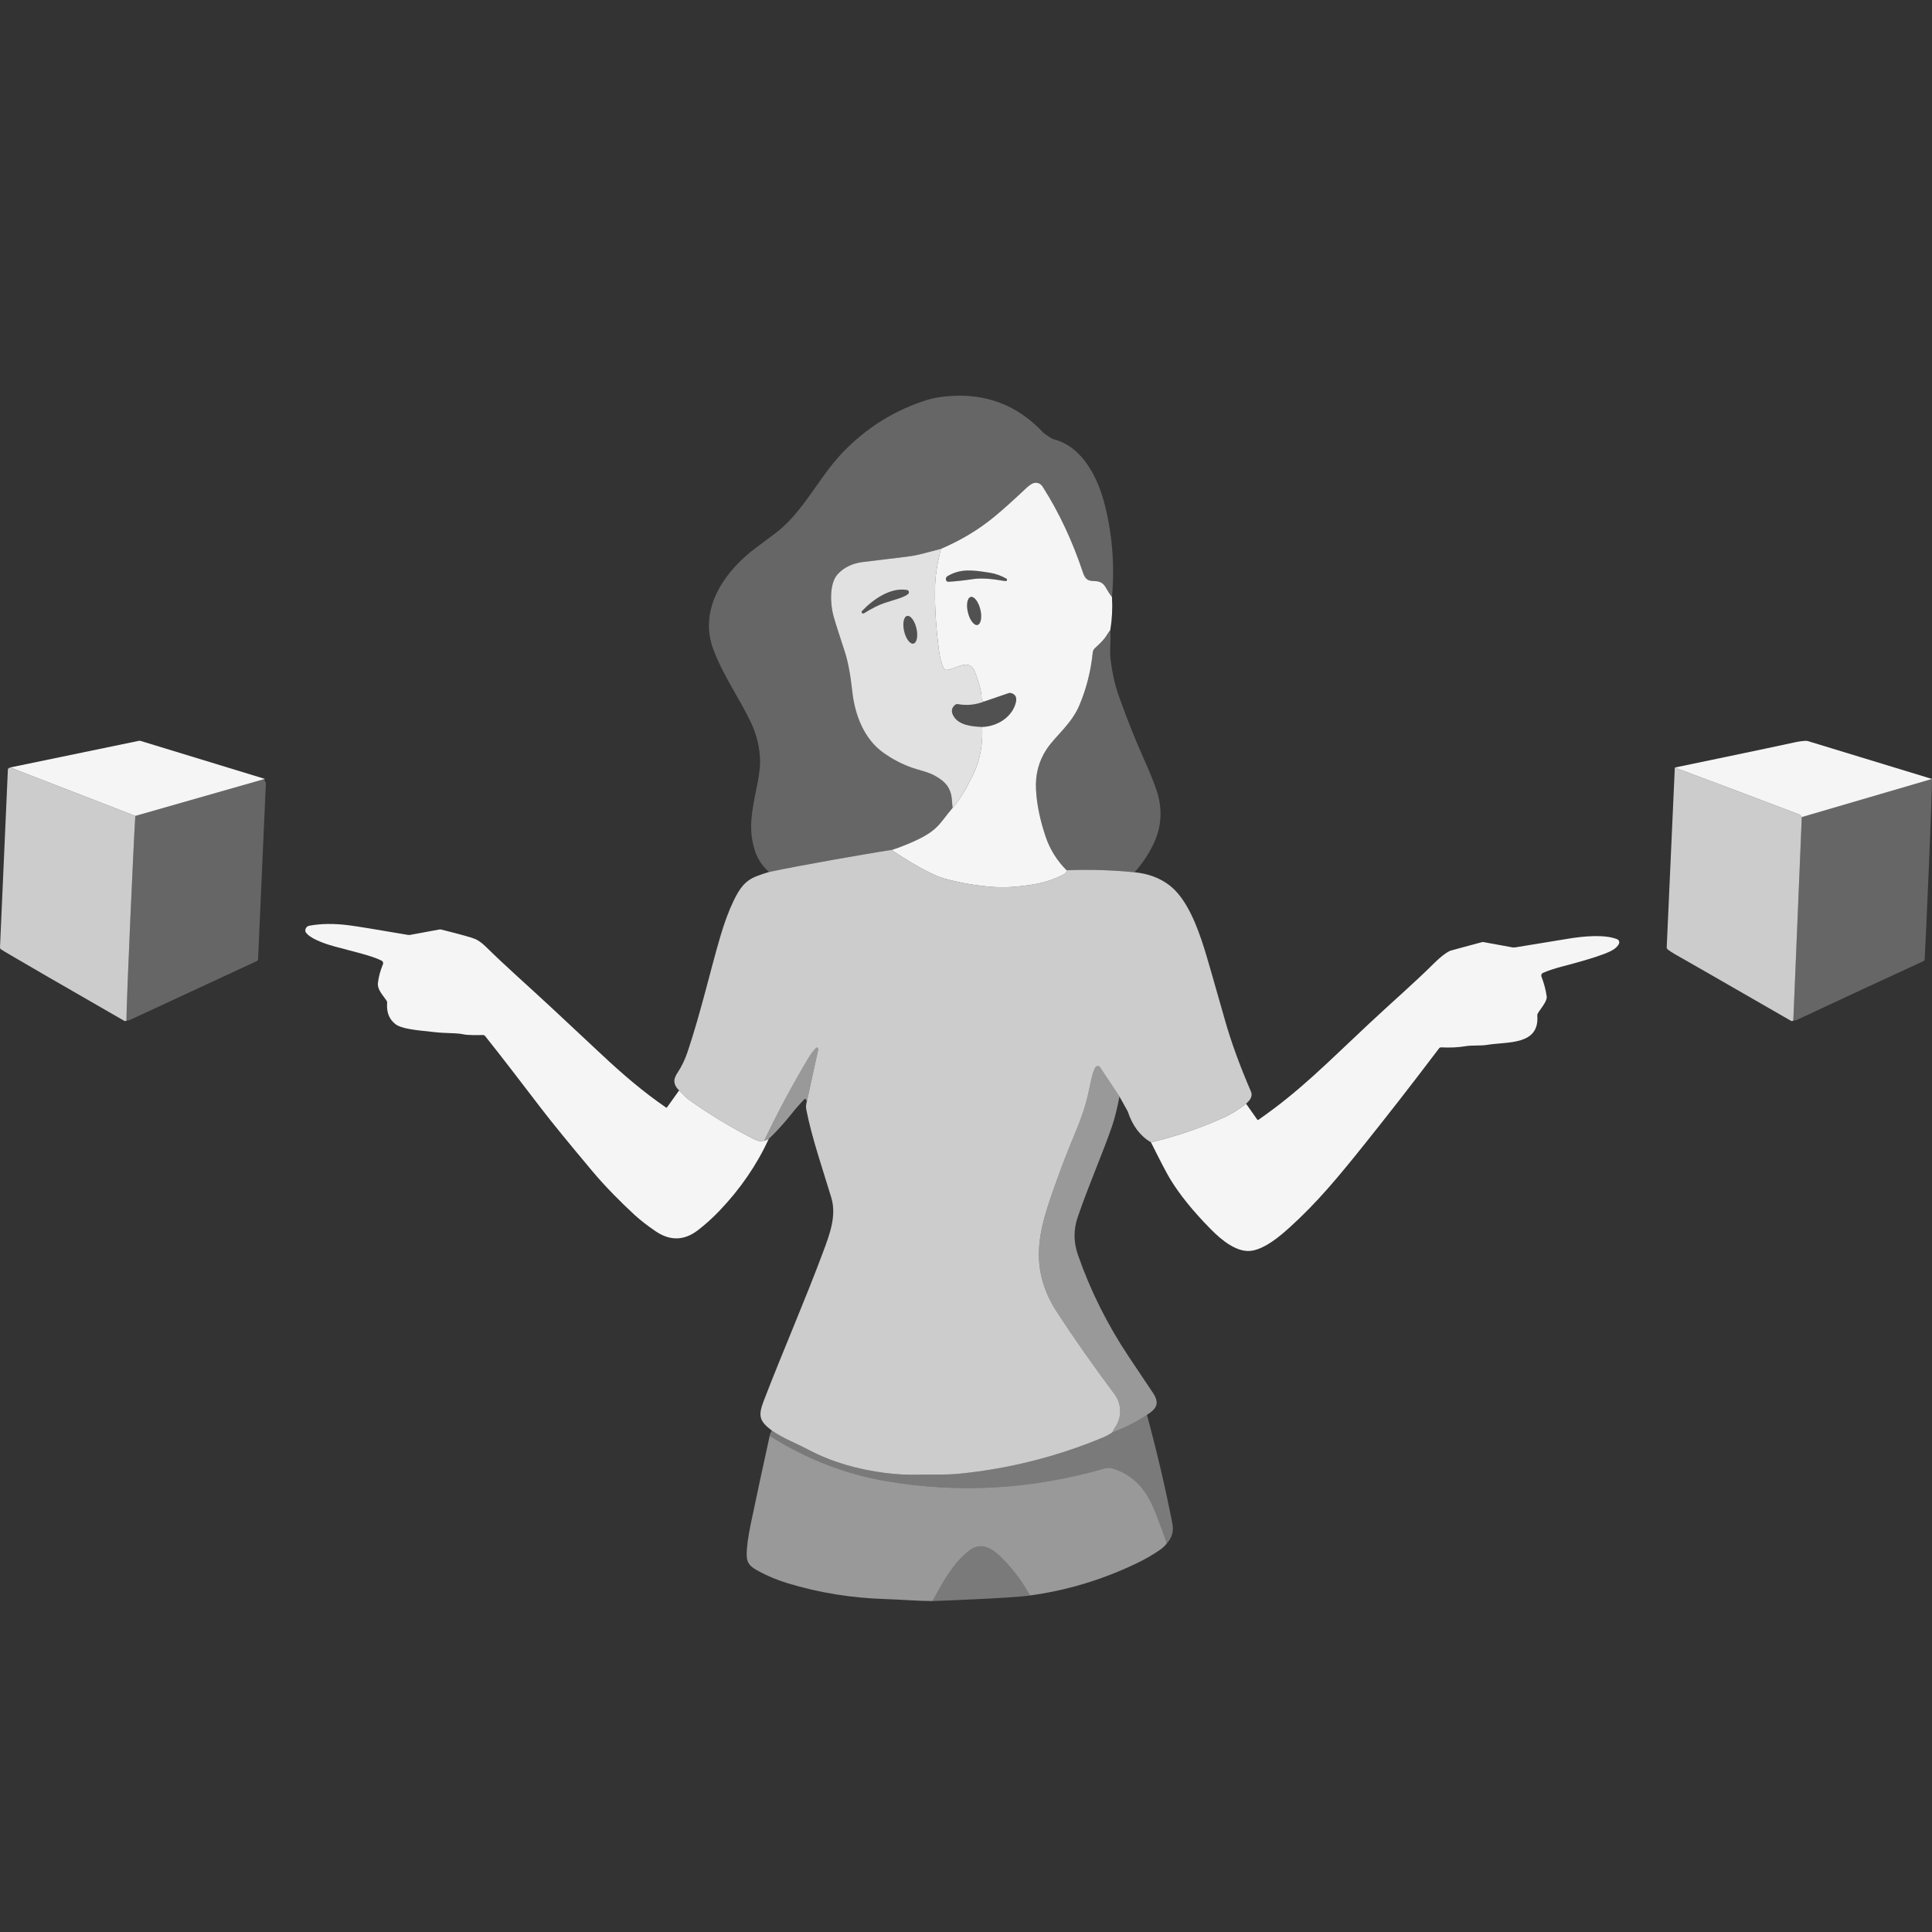 <?xml version="1.0" encoding="UTF-8" standalone="no"?>
<!DOCTYPE svg PUBLIC "-//W3C//DTD SVG 1.1//EN" "http://www.w3.org/Graphics/SVG/1.1/DTD/svg11.dtd">
<svg width="100%" height="100%" viewBox="0 0 300 300" version="1.1" xmlns="http://www.w3.org/2000/svg" xmlns:xlink="http://www.w3.org/1999/xlink" xml:space="preserve" xmlns:serif="http://www.serif.com/" style="fill-rule:evenodd;clip-rule:evenodd;stroke-linejoin:round;stroke-miterlimit:2;">
    <rect x="0" y="0" width="300" height="300" fill="#333333" stroke="none"/>
    <path d="M137.627,132.096C134.684,132.566 124.526,134.311 119.419,135.401C118.318,134.445 117.56,133.26 117.143,131.847C116.222,128.718 116.717,126.078 117.44,122.573C117.835,120.658 118.033,119.254 118.029,118.369C118.018,116.216 117.54,114.155 116.603,112.182C114.853,108.499 112.373,105.039 110.802,100.938C108.51,94.954 112.057,89.366 116.545,85.709C116.912,85.41 118.164,84.463 120.305,82.876C124.705,79.603 127.036,74.253 130.792,70.322C134.536,66.405 138.948,63.665 144.022,62.085C144.856,61.825 145.873,61.64 147.077,61.531C153.042,60.99 158.023,62.901 162.049,67.229C162.142,67.329 162.544,67.597 163.25,68.053C163.353,68.12 163.469,68.171 163.587,68.201C168.131,69.352 170.506,74.227 171.567,78.46C172.731,83.101 173.096,87.853 172.668,92.714C172.34,92.282 172.072,91.881 171.867,91.503C171.669,91.14 171.501,90.891 171.361,90.753C170.218,89.621 168.873,91.04 168.178,88.954C166.545,84.052 164.467,79.603 161.936,75.624C161.608,75.109 161.167,74.895 160.613,74.987C160.285,75.041 159.851,75.325 159.309,75.836C157.363,77.676 155.72,79.149 154.381,80.253C151.973,82.239 149.215,83.897 146.108,85.226C145.265,85.448 144.393,85.677 143.494,85.915C142.558,86.163 141.679,86.337 140.852,86.437C136.593,86.949 134.269,87.229 133.886,87.283C132.28,87.511 131.008,88.136 130.068,89.166C128.729,90.634 128.942,93.889 129.414,95.611C129.674,96.554 130.264,98.424 131.185,101.218C131.668,102.683 132.053,104.74 132.344,107.389C132.742,111.017 134.179,114.761 137.172,116.888C138.553,117.87 140.014,118.637 141.557,119.187C142.731,119.606 144.07,119.844 145.171,120.455C146.819,121.37 147.7,122.367 147.818,124.308C147.84,124.685 147.875,125.065 147.917,125.451C145.605,128.13 145.818,129.189 139.908,131.48C139.326,131.706 138.804,131.878 138.459,131.987L138.443,131.977C138.428,131.972 138.135,132.015 137.627,132.096Z" style="fill:white;fill-opacity:0.25;"/>
    <path d="M172.668,92.714C172.768,94.481 172.678,96.187 172.404,97.835C172.195,98.112 172.015,98.373 171.867,98.614C171.37,99.425 170.704,99.998 170.003,100.661C169.819,100.835 169.706,101.067 169.681,101.318C169.395,104.16 168.708,106.904 167.595,109.539C166.377,112.425 163.887,114.278 162.525,116.325C161.299,118.17 160.749,120.259 160.871,122.599C160.99,124.888 161.49,127.327 162.367,129.919C163.035,131.892 164.119,133.631 165.615,135.131C165.611,135.187 165.605,135.243 165.599,135.298C165.551,135.493 165.402,135.655 165.152,135.784C163.893,136.434 162.558,136.909 161.151,137.204C160.272,137.388 159.148,137.544 157.787,137.674C156.605,137.786 155.472,137.805 154.391,137.732C151.767,137.553 149.201,137.122 146.688,136.434C144.825,135.925 141.986,134.253 140.173,133.108C139.231,132.513 138.566,132.061 138.459,131.987C138.804,131.878 139.326,131.706 139.908,131.48C145.818,129.189 145.605,128.13 147.917,125.451C149.237,123.922 149.986,122.512 150.917,120.668C151.352,119.808 151.662,119.062 151.851,118.43C152.391,116.625 152.607,114.777 152.508,112.881C154.787,112.823 157.182,111.391 157.745,109.066C157.935,108.281 157.676,107.788 156.96,107.608C156.854,107.581 156.744,107.586 156.644,107.618L152.855,108.921C152.546,108.95 152.397,108.706 152.408,108.194C152.422,107.511 152.093,106.237 151.407,104.37C150.577,102.113 148.535,103.825 147.084,104.029C146.836,104.063 146.595,103.922 146.501,103.691C146.18,102.904 145.96,102.126 145.854,101.357C145.361,97.777 145.142,94.436 145.191,91.336C145.22,89.498 145.526,87.46 146.108,85.226C149.215,83.897 151.973,82.239 154.381,80.253C155.72,79.149 157.363,77.676 159.309,75.836C159.851,75.325 160.285,75.041 160.613,74.987C161.167,74.895 161.608,75.109 161.936,75.624C164.467,79.603 166.545,84.052 168.178,88.954C168.873,91.04 170.218,89.621 171.361,90.753C171.501,90.891 171.669,91.14 171.867,91.503C172.072,91.881 172.34,92.282 172.668,92.714ZM150.736,92.693C150.203,92.821 150.007,93.898 150.298,95.1C150.589,96.3 151.255,97.17 151.788,97.042C152.321,96.913 152.517,95.836 152.226,94.634C151.935,93.435 151.269,92.564 150.736,92.693ZM156.251,90.209C156.41,90.153 156.426,89.932 156.277,89.849C155.424,89.373 154.561,89.073 153.702,88.935C151.033,88.506 149.146,88.259 147.129,89.466C146.859,89.627 146.792,89.986 146.987,90.225C147.052,90.305 147.141,90.341 147.257,90.335C148.236,90.287 149.54,90.155 151.172,89.913C152.302,89.746 153.888,89.846 155.933,90.206C156.081,90.232 156.187,90.232 156.251,90.209Z" style="fill:white;fill-opacity:0.95;"/>
    <path d="M165.599,135.298C165.612,135.245 165.618,135.189 165.615,135.131C169.195,134.995 172.713,135.102 176.174,135.446C178.298,135.652 180.108,136.328 181.598,137.474C184.344,139.586 185.951,143.963 187.003,147.299C187.425,148.638 188.49,152.32 190.193,158.343C191.126,161.646 192.465,165.369 194.249,169.497C194.412,169.874 194.372,170.274 194.126,170.694C194.053,170.82 193.843,171.052 193.495,171.39C192.388,172.272 191.235,172.986 190.035,173.53C186.477,175.145 182.708,176.431 178.727,177.387C177.062,176.405 175.867,174.831 175.144,172.664C175.124,172.607 175.102,172.552 175.073,172.5L173.83,170.269L170.801,165.724C170.663,165.515 170.367,165.483 170.186,165.66C169.675,166.162 169.364,168.154 168.947,169.989C168.549,171.743 167.89,173.717 166.967,175.903C165.888,178.461 164.866,181.102 163.893,183.825C162.545,187.601 161.403,190.952 161.321,194.396C161.245,197.644 162.168,200.744 164.093,203.699C166.755,207.787 169.75,212.052 173.071,216.495C174.098,217.869 174.274,219.889 173.28,221.439C173.089,221.737 172.9,222.067 172.713,222.427C172.285,222.727 171.777,223 171.181,223.248C164.109,226.191 156.731,228.051 149.054,228.83C146.8,229.058 144.347,228.941 142.406,228.991C140.848,229.031 139.19,228.94 137.43,228.717C133.345,228.2 129.255,227.079 125.597,225.144C124.969,224.812 124.001,224.341 122.687,223.728C121.712,223.273 120.768,222.746 119.857,222.147C117.968,220.683 117.654,219.955 118.602,217.496C121.605,209.701 125.074,201.767 127.847,194.309C128.841,191.634 129.93,188.766 129.08,185.956C127.709,181.423 126.07,176.697 125.204,172.317C125.123,171.905 125.152,171.473 125.291,171.02L127.023,163.104C127.039,163.043 127.042,162.978 127.032,162.917L127.016,162.808C127,162.682 126.842,162.627 126.746,162.714C126.359,163.064 125.945,163.613 125.503,164.353C123.026,168.502 120.739,172.761 118.656,177.142C118.161,177.248 117.71,177.203 117.304,177C113.814,175.254 110.345,173.173 106.913,170.73C106.63,170.528 106.144,170.057 105.455,169.317C105.001,168.901 104.754,168.438 104.715,167.926C104.686,167.556 104.855,167.092 105.227,166.535C105.84,165.617 106.347,164.565 106.749,163.384C108.784,157.358 110.334,150.554 111.874,145.338C112.509,143.188 113.195,141.357 113.931,139.84C114.843,137.961 115.663,136.766 117.475,136.061C118.096,135.819 118.747,135.597 119.419,135.401C124.526,134.311 134.684,132.566 137.627,132.096C138.135,132.015 138.428,131.972 138.443,131.977L138.459,131.987C138.566,132.061 139.231,132.513 140.173,133.108C141.986,134.253 144.825,135.925 146.688,136.434C149.201,137.122 151.767,137.553 154.391,137.732C155.472,137.805 156.605,137.786 157.787,137.674C159.148,137.544 160.272,137.388 161.151,137.204C162.558,136.909 163.893,136.434 165.152,135.784C165.402,135.655 165.551,135.493 165.599,135.298Z" style="fill:white;fill-opacity:0.75;"/>
    <path d="M146.108,85.226C145.526,87.46 145.22,89.498 145.191,91.336C145.142,94.436 145.361,97.777 145.854,101.357C145.96,102.126 146.18,102.904 146.501,103.691C146.595,103.922 146.836,104.063 147.084,104.029C148.535,103.825 150.577,102.113 151.407,104.37C152.093,106.237 152.422,107.511 152.408,108.194C152.397,108.706 152.546,108.95 152.855,108.921C151.5,109.453 150.127,109.585 148.732,109.337C148.584,109.31 148.432,109.349 148.316,109.443C147.77,109.888 147.669,110.441 148.007,111.091C148.809,112.633 150.93,112.816 152.508,112.881C152.607,114.777 152.391,116.625 151.851,118.43C151.662,119.062 151.352,119.808 150.917,120.668C149.986,122.512 149.237,123.922 147.917,125.451C147.875,125.065 147.84,124.685 147.818,124.308C147.7,122.367 146.819,121.37 145.171,120.455C144.07,119.844 142.731,119.606 141.557,119.187C140.014,118.637 138.553,117.87 137.172,116.888C134.179,114.761 132.742,111.017 132.344,107.389C132.053,104.74 131.668,102.683 131.185,101.218C130.264,98.424 129.674,96.554 129.414,95.611C128.942,93.889 128.729,90.634 130.068,89.166C131.008,88.136 132.28,87.511 133.886,87.283C134.269,87.229 136.593,86.949 140.852,86.437C141.679,86.337 142.558,86.163 143.494,85.915C144.393,85.677 145.265,85.448 146.108,85.226ZM134.008,95.257C134.018,95.257 134.053,95.255 134.108,95.253C134.121,95.253 134.133,95.25 134.143,95.244C135.449,94.412 136.528,93.904 137.33,93.638C138.929,93.105 140.503,92.748 141.035,92.205C141.231,92.005 141.125,91.67 140.852,91.619C138.322,91.146 135.538,93.079 133.847,94.89C133.715,95.031 133.818,95.258 134.008,95.257ZM140.852,95.645C140.327,95.765 140.12,96.825 140.394,98.01C140.667,99.194 141.315,100.056 141.843,99.935C142.368,99.815 142.575,98.756 142.301,97.57C142.027,96.386 141.379,95.524 140.852,95.645Z" style="fill:white;fill-opacity:0.85;"/>
    <path d="M156.251,90.209C156.41,90.153 156.426,89.932 156.277,89.849C155.424,89.373 154.561,89.073 153.702,88.935C151.033,88.506 149.146,88.259 147.129,89.466C146.859,89.627 146.792,89.986 146.987,90.225C147.052,90.305 147.141,90.341 147.257,90.335C148.236,90.287 149.54,90.155 151.172,89.913C152.302,89.746 153.888,89.846 155.933,90.206C156.081,90.232 156.187,90.232 156.251,90.209Z" style="fill:white;fill-opacity:0.15;"/>
    <path d="M134.008,95.257C134.018,95.257 134.053,95.255 134.108,95.253C134.121,95.253 134.133,95.25 134.143,95.244C135.449,94.412 136.528,93.904 137.33,93.638C138.929,93.105 140.503,92.748 141.035,92.205C141.231,92.005 141.125,91.67 140.852,91.619C138.322,91.146 135.538,93.079 133.847,94.89C133.715,95.031 133.818,95.258 134.008,95.257Z" style="fill:white;fill-opacity:0.15;"/>
    <path d="M150.736,92.693C150.203,92.821 150.007,93.898 150.298,95.1C150.589,96.3 151.255,97.17 151.788,97.042C152.321,96.913 152.517,95.836 152.226,94.634C151.935,93.435 151.269,92.564 150.736,92.693Z" style="fill:white;fill-opacity:0.15;"/>
    <path d="M140.852,95.645C140.327,95.765 140.12,96.825 140.394,98.01C140.667,99.194 141.315,100.056 141.843,99.935C142.368,99.815 142.575,98.756 142.301,97.57C142.027,96.386 141.379,95.524 140.852,95.645Z" style="fill:white;fill-opacity:0.15;"/>
    <path d="M176.174,135.446C177.49,133.965 178.521,132.391 179.261,130.724C180.417,128.12 180.513,125.419 179.557,122.622C179.119,121.34 178.463,119.724 177.587,117.771C176.259,114.809 174.962,111.548 173.698,107.985C173.116,106.343 172.694,104.454 172.44,102.316C172.378,101.795 172.368,101.048 172.414,100.079C172.449,99.342 172.446,98.595 172.404,97.835C172.195,98.112 172.015,98.373 171.867,98.614C171.37,99.425 170.704,99.998 170.003,100.661C169.819,100.835 169.706,101.067 169.681,101.318C169.395,104.16 168.708,106.904 167.595,109.539C166.377,112.425 163.887,114.278 162.525,116.325C161.299,118.17 160.749,120.259 160.871,122.599C160.99,124.888 161.49,127.327 162.367,129.919C163.035,131.892 164.119,133.631 165.615,135.131C169.195,134.995 172.713,135.102 176.174,135.446Z" style="fill:white;fill-opacity:0.25;"/>
    <path d="M152.508,112.881C154.787,112.823 157.182,111.391 157.745,109.066C157.935,108.281 157.676,107.788 156.96,107.608C156.854,107.581 156.744,107.586 156.644,107.618L152.855,108.921C151.5,109.453 150.127,109.585 148.732,109.337C148.584,109.31 148.432,109.349 148.316,109.443C147.77,109.888 147.669,110.441 148.007,111.091C148.809,112.633 150.93,112.816 152.508,112.881Z" style="fill:white;fill-opacity:0.15;"/>
    <path d="M41.136,120.948L21.822,115.047C21.738,115.021 21.651,115.018 21.568,115.034L1.581,119.171L21.011,126.697L41.076,120.965C41.09,120.953 41.11,120.947 41.136,120.948Z" style="fill:white;fill-opacity:0.95;"/>
    <path d="M300,120.957L280.779,115.092C280.637,115.047 280.493,115.03 280.345,115.038C279.823,115.066 279.237,115.146 278.587,115.292C275.561,115.969 260.065,119.184 260.065,119.184C268.428,122.313 274.843,124.731 279.314,126.439C279.491,126.507 279.649,126.655 279.781,126.877L300,120.957Z" style="fill:white;fill-opacity:0.95;"/>
    <path d="M1.581,119.171L1.375,119.274C1.285,119.319 1.227,119.406 1.223,119.506L0,147.115C-0.003,147.221 0.039,147.321 0.119,147.392C0.383,147.624 13.368,155.12 19.263,158.498C19.337,158.54 19.401,158.56 19.462,158.555C19.543,158.55 19.604,158.523 19.646,158.475C19.585,156.257 20.84,128.912 21.011,126.697L1.581,119.171Z" style="fill:white;fill-opacity:0.75;"/>
    <path d="M260.065,119.184L258.806,147.105C258.8,147.212 258.845,147.317 258.925,147.389C259.177,147.613 259.598,147.894 260.187,148.229C266.241,151.668 272.184,155.123 278.075,158.498C278.149,158.54 278.213,158.557 278.271,158.552C278.349,158.546 278.413,158.523 278.465,158.475L279.781,126.877C279.649,126.655 279.491,126.507 279.314,126.439C274.843,124.731 268.428,122.313 260.065,119.184Z" style="fill:white;fill-opacity:0.75;"/>
    <path d="M19.646,158.475L19.845,158.465C19.942,158.459 20.039,158.436 20.129,158.395L39.848,149.249C39.98,149.188 40.067,149.056 40.074,148.911L41.284,121.617C41.287,121.585 41.278,121.549 41.262,121.521C41.079,121.204 41.014,121.019 41.076,120.965L21.011,126.697C20.84,128.912 19.585,156.257 19.646,158.475Z" style="fill:white;fill-opacity:0.25;"/>
    <path d="M41.136,120.948L41.076,120.965C41.09,120.953 41.11,120.947 41.136,120.948Z" style="fill:white;fill-opacity:0.95;"/>
    <path d="M278.465,158.475C278.664,158.485 278.844,158.449 279.009,158.372C286.052,155.075 292.606,152.027 298.68,149.243C298.786,149.194 298.857,149.088 298.864,148.972C299.084,145.039 300.013,123.571 300,120.957L279.781,126.877L278.465,158.475Z" style="fill:white;fill-opacity:0.25;"/>
    <path d="M105.455,169.317L103.582,171.94C103.543,171.995 103.465,172.009 103.408,171.969C99.835,169.507 96.726,166.85 93.339,163.67C91.356,161.809 88.764,159.39 85.562,156.405C82.113,153.19 78.529,150.056 75.435,147.002C74.871,146.446 74.327,146.052 73.809,145.818C73.31,145.592 71.549,145.1 68.527,144.344C68.424,144.318 68.314,144.315 68.211,144.334L63.692,145.168C63.579,145.19 63.463,145.19 63.35,145.171C58.371,144.317 55.296,143.816 54.128,143.671C51.845,143.386 49.811,143.408 48.021,143.748C47.6,143.828 47.337,144.242 47.426,144.659C47.444,144.742 47.548,144.881 47.741,145.074C48.664,145.993 51.054,146.726 51.971,146.973C55.242,147.856 57.792,148.423 59.262,149.175C59.465,149.279 59.552,149.52 59.465,149.729C59.05,150.73 58.79,151.699 58.683,152.636C58.572,153.605 59.345,154.409 60.022,155.372C60.092,155.472 60.125,155.594 60.115,155.713C59.993,157.175 60.427,158.286 61.429,159.048C61.976,159.464 63.164,159.779 64.992,159.994C67.014,160.233 68.276,160.359 68.778,160.374C70.403,160.424 71.388,160.487 71.73,160.567C72.744,160.808 74.266,160.704 75.036,160.722C75.145,160.724 75.249,160.776 75.319,160.864C78.081,164.32 80.955,168.1 84.036,172.12C85.629,174.2 88.281,177.452 91.993,181.877C94.008,184.279 96.494,186.767 98.483,188.599C99.42,189.461 100.533,190.331 101.831,191.206C104.077,192.72 106.264,192.655 108.388,191.013C109.54,190.122 110.638,189.133 111.684,188.042C114.932,184.652 117.494,180.921 119.371,176.856C119.101,177.017 118.862,177.113 118.656,177.142C118.161,177.248 117.71,177.203 117.304,177C113.814,175.254 110.345,173.173 106.913,170.73C106.63,170.528 106.144,170.057 105.455,169.317Z" style="fill:white;fill-opacity:0.95;"/>
    <path d="M178.727,177.387C180.159,180.261 181.134,182.126 181.646,182.981C183.118,185.439 185.254,188.081 188.049,190.91C189.674,192.555 192.162,194.642 194.493,194.193C196.54,193.799 198.657,192.035 200.217,190.627C204.511,186.751 207.81,182.765 212.024,177.496C215.011,173.762 218.849,168.879 223.458,162.788C223.536,162.686 223.658,162.628 223.786,162.634C225.154,162.702 226.384,162.644 227.482,162.463C228.692,162.264 229.806,162.431 230.984,162.238C234.09,161.729 239.079,162.346 238.71,157.686C238.702,157.583 238.723,157.48 238.774,157.387C239.142,156.718 240.28,155.498 240.168,154.709C240.025,153.705 239.757,152.684 239.357,151.644C239.27,151.419 239.376,151.165 239.598,151.068C240.407,150.715 241.433,150.372 242.682,150.048C245.598,149.29 247.765,148.638 249.184,148.09C249.97,147.788 251.106,147.289 251.402,146.507C251.502,146.243 251.374,145.946 251.109,145.84C249.125,145.045 245.808,145.386 243.541,145.757C241.671,146.062 238.934,146.521 235.33,147.102C235.146,147.132 234.96,147.131 234.776,147.096L230.366,146.288C230.276,146.272 230.186,146.275 230.099,146.301L225.277,147.601C225.248,147.611 225.219,147.62 225.19,147.633C224.484,147.957 223.648,148.615 222.669,149.587C219.531,152.704 216.324,155.455 212.655,158.89C205.749,165.356 201.884,169.366 195.43,173.868C195.36,173.917 195.263,173.904 195.214,173.833L193.495,171.39C192.388,172.272 191.235,172.986 190.035,173.53C186.477,175.145 182.708,176.431 178.727,177.387Z" style="fill:white;fill-opacity:0.95;"/>
    <path d="M119.371,176.856C120.649,175.623 121.83,174.322 122.915,172.951C123.552,172.146 124.234,171.376 124.956,170.633C125.043,170.543 125.156,170.672 125.291,171.02L127.023,163.104C127.039,163.043 127.042,162.978 127.032,162.917C127.026,162.875 127.02,162.84 127.016,162.808C127,162.682 126.842,162.627 126.746,162.714C126.359,163.064 125.945,163.613 125.503,164.353C123.026,168.502 120.739,172.761 118.656,177.142C118.862,177.113 119.101,177.017 119.371,176.856Z" style="fill:white;fill-opacity:0.5;"/>
    <path d="M178.099,219.701C179.647,218.716 180.09,217.867 179.013,216.26C177.824,214.487 176.592,212.642 175.311,210.726C171.965,205.719 169.32,200.422 167.376,194.843C166.693,192.883 166.684,190.932 167.347,188.991C169.087,183.905 171.369,178.751 172.726,174.728C173.102,173.614 173.47,172.127 173.83,170.269L170.801,165.724C170.663,165.515 170.367,165.483 170.186,165.66C169.675,166.162 169.364,168.154 168.947,169.989C168.549,171.743 167.89,173.717 166.967,175.903C165.888,178.461 164.866,181.102 163.893,183.825C162.545,187.601 161.403,190.952 161.321,194.396C161.245,197.644 162.168,200.744 164.093,203.699C166.755,207.787 169.75,212.052 173.071,216.495C174.098,217.869 174.274,219.889 173.28,221.439C173.089,221.737 172.9,222.067 172.713,222.427C174.651,221.716 176.447,220.805 178.099,219.701Z" style="fill:white;fill-opacity:0.5;"/>
    <path d="M119.857,222.147C119.641,222.459 119.529,222.73 119.519,222.958C125.214,226.56 131.252,228.904 137.636,229.995C148.973,231.93 160.298,231.263 171.613,227.996C172.034,227.877 172.539,227.923 173.135,228.138C176.469,229.342 178.156,231.691 179.419,234.875C180.035,236.429 180.626,238.023 181.189,239.655C181.991,238.783 182.275,237.756 182.045,236.575C180.993,231.157 179.673,225.534 178.099,219.701C176.447,220.805 174.651,221.716 172.713,222.427C172.285,222.727 171.777,223 171.181,223.248C164.109,226.191 156.731,228.051 149.054,228.83C146.8,229.058 144.347,228.941 142.406,228.991C140.848,229.031 139.19,228.94 137.43,228.717C133.345,228.2 129.255,227.079 125.597,225.144C124.969,224.812 124.001,224.341 122.687,223.728C121.712,223.273 120.768,222.746 119.857,222.147Z" style="fill:white;fill-opacity:0.35;"/>
    <path d="M119.519,222.958C118.492,227.607 117.519,232.139 116.596,236.552C116.15,238.687 115.933,240.322 115.946,241.458C115.962,242.891 116.657,243.358 117.897,244.024C119.264,244.758 120.723,245.36 122.271,245.833C127.179,247.329 132.27,248.148 137.533,248.305C139.867,248.375 142.377,248.601 144.801,248.611C146.404,245.733 147.785,242.961 150.393,240.859C152.127,239.462 153.704,240.184 155.141,241.526C157.045,243.304 158.64,245.376 159.921,247.745C165.657,246.966 171.2,245.3 176.538,242.73C177.932,242.058 179.163,241.34 180.23,240.579C180.583,240.327 180.903,240.019 181.189,239.655C180.626,238.023 180.035,236.429 179.419,234.875C178.156,231.691 176.469,229.342 173.135,228.138C172.539,227.923 172.034,227.877 171.613,227.996C160.298,231.263 148.973,231.93 137.636,229.995C131.252,228.904 125.214,226.56 119.519,222.958Z" style="fill:white;fill-opacity:0.5;"/>
    <path d="M144.801,248.611C144.801,248.611 157.346,248.163 159.921,247.745C158.64,245.376 157.045,243.304 155.141,241.526C153.704,240.184 152.127,239.462 150.393,240.859C147.785,242.961 146.404,245.733 144.801,248.611Z" style="fill:white;fill-opacity:0.35;"/>
</svg>
